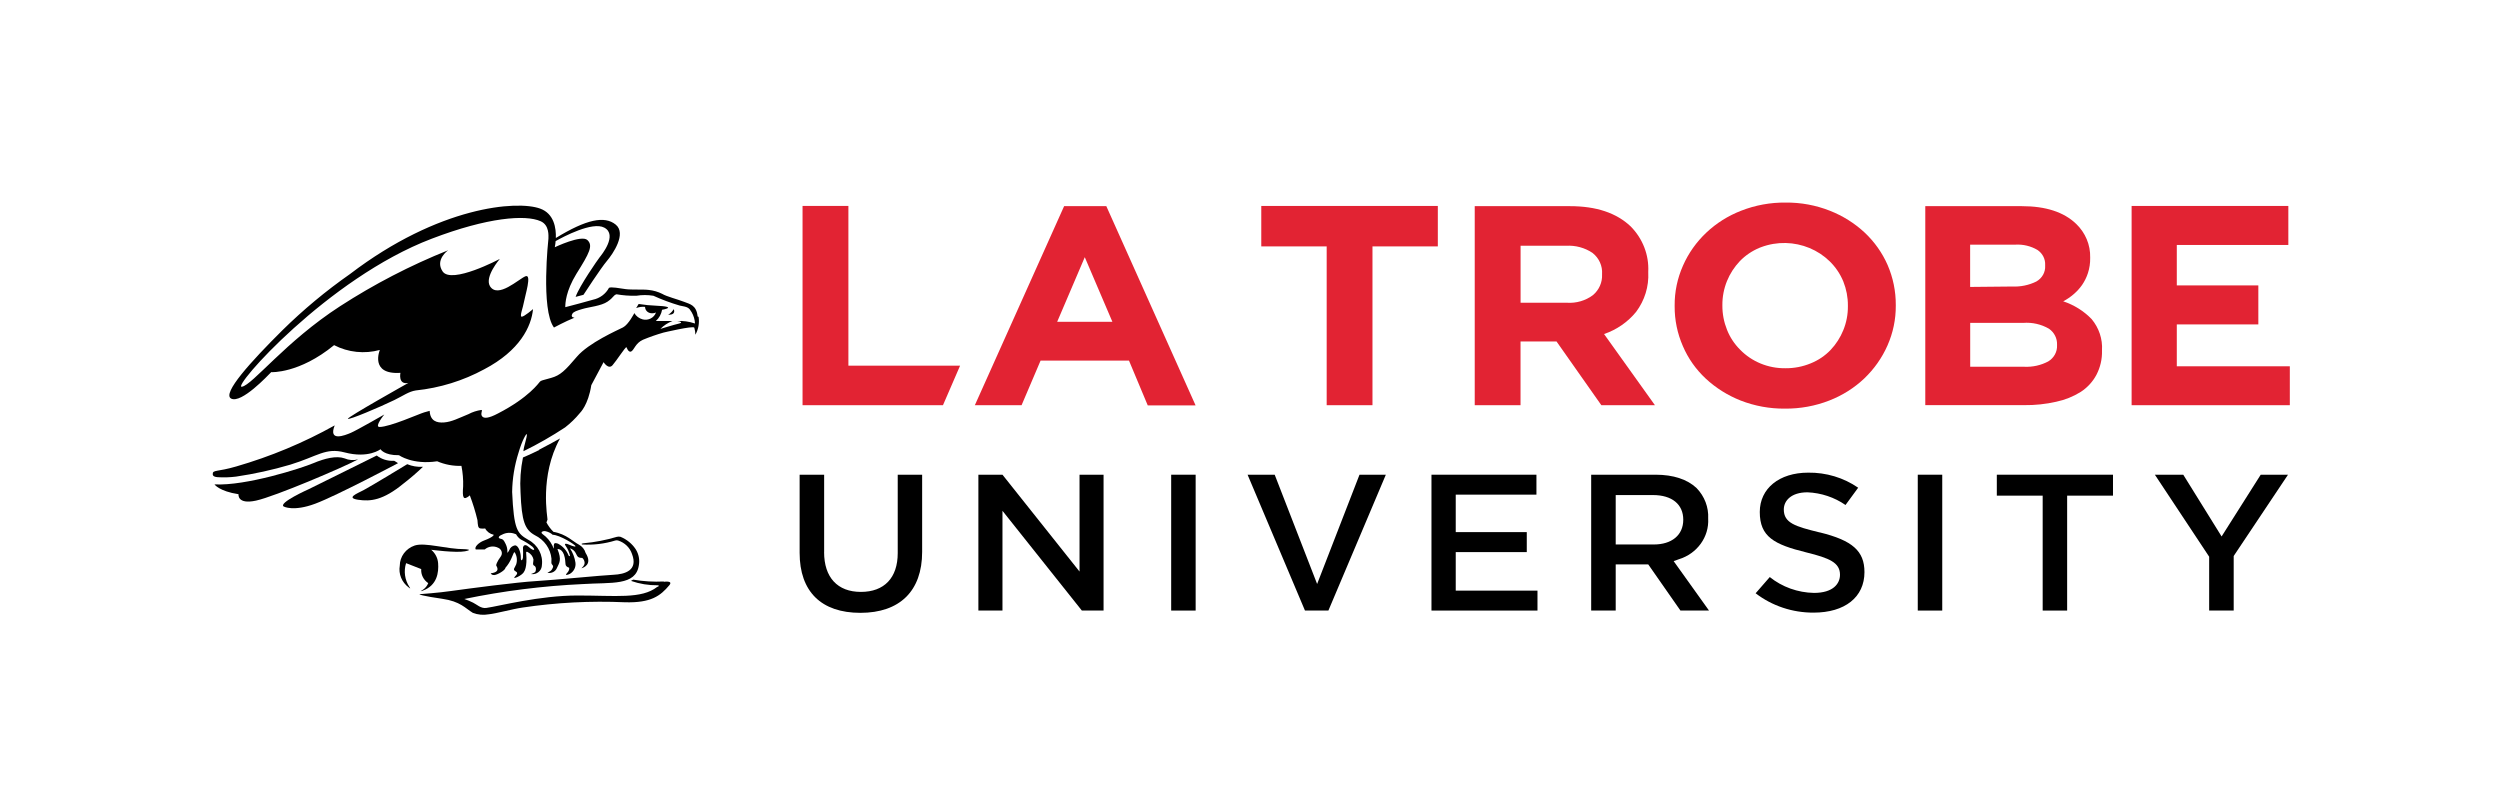 <svg width="213" height="69" xmlns="http://www.w3.org/2000/svg" xmlns:xlink="http://www.w3.org/1999/xlink" xml:space="preserve" overflow="hidden"><defs><clipPath id="clip0"><rect x="0" y="0" width="213" height="69"/></clipPath></defs><g clip-path="url(#clip0)"><path d="M65.266 17.547 65.266 34.523 76.715 34.523 78.111 31.154 69.004 31.154 69.004 17.547 65.266 17.547Z" fill="#E22333" transform="matrix(1.045 0 0 1 0.174 0)"/><path d="M90.529 27.42 88.277 21.912 86.025 27.42ZM86.592 17.565 90.033 17.565 97.312 34.541 93.411 34.541 91.88 30.721 84.674 30.721 83.124 34.523 79.314 34.523Z" fill="#E22333" transform="matrix(1.045 0 0 1 0.174 0)"/><path d="M107.999 20.993 102.667 20.993 102.667 17.547 117.061 17.547 117.061 20.993 111.733 20.993 111.733 34.523 107.999 34.523 107.999 20.993Z" fill="#E22333" transform="matrix(1.045 0 0 1 0.174 0)"/><path d="M127.587 25.794C128.352 25.848 129.11 25.615 129.713 25.141 130.21 24.699 130.481 24.057 130.451 23.393L130.451 23.348C130.497 22.657 130.207 21.987 129.672 21.547 129.044 21.106 128.285 20.891 127.519 20.939L123.808 20.939 123.808 25.794ZM120.07 17.565 127.83 17.565C129.983 17.565 131.627 18.142 132.784 19.29 133.767 20.328 134.285 21.722 134.217 23.15L134.217 23.2C134.278 24.404 133.928 25.593 133.226 26.573 132.552 27.437 131.646 28.092 130.614 28.46L134.762 34.523 130.393 34.523 126.74 29.095 123.804 29.095 123.804 34.523 120.07 34.523Z" fill="#E22333" transform="matrix(1.045 0 0 1 0.174 0)"/><path d="M145.4 31.374C146.107 31.381 146.808 31.24 147.458 30.96 148.075 30.702 148.628 30.313 149.08 29.82 149.528 29.326 149.88 28.754 150.12 28.131 150.374 27.482 150.501 26.789 150.494 26.091L150.494 26.037C150.499 25.334 150.372 24.636 150.12 23.979 149.068 21.319 146.059 20.015 143.399 21.067 143.36 21.082 143.321 21.098 143.283 21.114 142.675 21.379 142.129 21.767 141.68 22.254 141.233 22.747 140.881 23.318 140.639 23.938 140.384 24.593 140.256 25.29 140.261 25.992L140.261 26.037C140.257 26.742 140.386 27.442 140.639 28.1 140.877 28.731 141.24 29.307 141.707 29.793 142.66 30.819 144.004 31.394 145.404 31.374M145.355 34.815C144.12 34.827 142.895 34.592 141.752 34.126 140.693 33.689 139.727 33.055 138.905 32.257 138.101 31.473 137.466 30.532 137.041 29.492 136.59 28.415 136.362 27.258 136.37 26.091L136.37 26.037C136.36 24.867 136.592 23.708 137.05 22.632 137.944 20.503 139.651 18.819 141.792 17.953 142.942 17.481 144.175 17.245 145.418 17.259 146.653 17.246 147.879 17.482 149.021 17.953 150.079 18.387 151.044 19.02 151.863 19.817 152.663 20.604 153.298 21.543 153.732 22.578 154.179 23.66 154.406 24.821 154.399 25.992L154.399 26.037C154.407 27.207 154.176 28.366 153.719 29.442 153.277 30.487 152.638 31.436 151.836 32.239 151.017 33.051 150.045 33.693 148.976 34.126 147.832 34.592 146.608 34.826 145.373 34.815" fill="#E22333" transform="matrix(1.045 0 0 1 0.174 0)"/><path d="M164.879 31.248C165.556 31.281 166.228 31.125 166.821 30.798 167.297 30.502 167.575 29.971 167.546 29.411L167.546 29.361C167.566 28.83 167.321 28.324 166.893 28.01 166.26 27.625 165.523 27.45 164.785 27.51L160.466 27.51 160.466 31.244ZM163.889 24.411C164.569 24.445 165.246 24.299 165.852 23.988 166.329 23.71 166.61 23.188 166.577 22.637L166.577 22.587C166.605 22.076 166.367 21.587 165.947 21.294 165.407 20.962 164.778 20.805 164.145 20.844L160.461 20.844 160.461 24.447ZM156.804 17.565 164.672 17.565C166.627 17.565 168.103 18.067 169.1 19.07 169.859 19.828 170.274 20.865 170.248 21.939L170.248 21.988C170.255 22.423 170.193 22.856 170.063 23.272 169.952 23.629 169.791 23.968 169.586 24.281 169.391 24.572 169.159 24.837 168.897 25.069 168.639 25.302 168.355 25.505 168.05 25.672 168.934 25.979 169.73 26.499 170.365 27.186 170.966 27.937 171.267 28.883 171.212 29.843L171.212 29.892C171.229 30.598 171.075 31.296 170.761 31.928 170.465 32.515 170.025 33.017 169.482 33.388 168.869 33.788 168.189 34.073 167.474 34.23 166.621 34.432 165.747 34.529 164.87 34.518L156.804 34.518Z" fill="#E22333" transform="matrix(1.045 0 0 1 0.174 0)"/><path d="M173.626 17.547 186.404 17.547 186.404 20.871 177.31 20.871 177.31 24.317 183.958 24.317 183.958 27.64 177.31 27.64 177.31 31.208 186.525 31.208 186.525 34.523 173.626 34.523 173.626 17.547Z" fill="#E22333" transform="matrix(1.045 0 0 1 0.174 0)"/><path d="M67.027 47.039 67.027 40.445 65.028 40.445 65.028 47.106C65.028 50.399 66.789 52.214 69.982 52.214 73.175 52.214 75.017 50.372 75.017 47.021L75.017 40.445 73.026 40.445 73.026 47.124C73.026 49.228 71.932 50.43 70.022 50.43 68.113 50.43 67.023 49.192 67.023 47.039" transform="matrix(1.045 0 0 1 0.174 0)"/><path d="M79.602 40.445 79.602 52.02 81.566 52.02 81.566 43.521 88.038 52.02 89.808 52.02 89.808 40.445 87.849 40.445 87.849 48.696 81.566 40.445 79.602 40.445Z" transform="matrix(1.045 0 0 1 0.174 0)"/><path d="M95.321 40.445 97.316 40.445 97.316 52.02 95.321 52.02Z" transform="matrix(1.045 0 0 1 0.174 0)"/><path d="M103.761 40.445 101.55 40.445 106.229 52.02 108.139 52.02 112.823 40.445 110.675 40.445 107.22 49.755 103.761 40.445Z" transform="matrix(1.045 0 0 1 0.174 0)"/><path d="M118.521 47.039 124.313 47.039 124.313 45.336 118.521 45.336 118.521 42.143 125.101 42.143 125.101 40.445 116.543 40.445 116.543 52.02 125.186 52.02 125.186 50.322 118.521 50.322 118.521 47.039Z" transform="matrix(1.045 0 0 1 0.174 0)"/><path d="M136.703 47.651C138.201 47.177 139.189 45.748 139.103 44.179 139.15 43.222 138.809 42.287 138.158 41.585 137.41 40.842 136.257 40.445 134.825 40.445L129.564 40.445 129.564 52.02 131.564 52.02 131.564 48.088 134.217 48.088 136.842 52.02 139.171 52.02 136.289 47.809ZM131.564 46.39 131.564 42.179 134.6 42.179C136.149 42.179 137.072 42.963 137.072 44.282 137.072 45.602 136.122 46.39 134.667 46.39Z" transform="matrix(1.045 0 0 1 0.174 0)"/><path d="M148.179 45.359C146.211 44.855 145.269 44.562 145.269 43.409 145.269 42.666 145.864 41.945 147.197 41.945 148.315 41.994 149.394 42.37 150.3 43.026L151.332 41.553C150.146 40.698 148.717 40.248 147.256 40.27 144.895 40.27 143.31 41.621 143.31 43.62 143.31 45.737 144.481 46.39 147.107 47.066 149.003 47.552 149.85 47.94 149.85 48.967 149.85 49.732 149.291 50.516 147.728 50.516 146.408 50.49 145.137 50.013 144.125 49.165L142.972 50.547C144.31 51.622 145.976 52.203 147.692 52.196 150.255 52.196 151.845 50.876 151.845 48.746 151.845 46.944 150.863 46.044 148.215 45.363" transform="matrix(1.045 0 0 1 0.174 0)"/><path d="M156.191 40.445 158.187 40.445 158.187 52.02 156.191 52.02Z" transform="matrix(1.045 0 0 1 0.174 0)"/><path d="M166.375 52.02 168.37 52.02 168.37 42.229 172.108 42.229 172.108 40.445 162.636 40.445 162.636 42.229 166.375 42.229 166.375 52.02Z" transform="matrix(1.045 0 0 1 0.174 0)"/><path d="M184.152 40.445 180.963 45.706 177.837 40.445 175.522 40.445 179.949 47.431 179.949 52.02 181.949 52.02 181.949 47.372 186.377 40.445 184.152 40.445Z" transform="matrix(1.045 0 0 1 0.174 0)"/><path d="M54.759 26.343C54.651 26.538 54.496 26.702 54.308 26.821 55.015 26.821 54.759 26.343 54.759 26.343" transform="matrix(1.045 0 0 1 0.174 0)"/><path d="M41.909 45.517C42 45.698 42.137 45.853 42.305 45.967 42.636 46.136 42.949 46.34 43.238 46.575 43.328 46.665 43.422 46.805 43.373 46.841 43.323 46.877 43.197 46.841 42.922 46.584 42.648 46.327 42.504 46.48 42.472 46.638 42.486 46.926 42.486 47.215 42.472 47.503 42.427 47.791 42.283 47.832 42.296 47.503 42.31 47.174 42.13 46.44 41.81 46.467 41.599 46.508 41.427 46.66 41.359 46.863 41.283 47.021 41.166 47.174 41.202 47.043 41.212 46.804 41.164 46.566 41.062 46.35 40.891 45.98 40.837 45.94 40.639 45.899 40.441 45.859 40.423 45.701 40.765 45.553 41.098 45.364 41.5 45.344 41.85 45.499M56.713 26.96C56.614 25.992 56.096 25.916 55.587 25.708 55.078 25.501 54.164 25.258 53.826 25.037 53.485 24.859 53.114 24.746 52.732 24.704 52.327 24.641 51.304 24.704 50.836 24.632 50.367 24.56 49.647 24.42 49.484 24.524 49.222 25.042 48.741 25.414 48.174 25.537 47.467 25.758 46.571 25.988 45.922 26.172 45.922 25.834 45.958 24.821 46.823 23.339 47.904 21.538 48.205 20.925 47.724 20.452 47.242 19.979 45.066 21.065 45.066 21.065 45.099 20.892 45.122 20.718 45.134 20.542 45.76 20.173 48.133 18.853 49.102 19.394 50.223 20.02 48.849 21.758 48.723 21.921 48.597 22.083 47.07 24.366 46.764 25.294L47.404 25.118C47.404 25.118 48.822 22.839 49.313 22.236 49.804 21.632 50.939 19.898 50.029 19.133 49.12 18.367 47.651 18.682 45.152 20.277 45.179 19.448 45.017 18.205 43.873 17.773 41.999 17.056 35.626 17.565 28.375 23.344 26.407 24.782 24.565 26.384 22.866 28.131 20.304 30.789 17.912 33.536 18.678 33.959 19.515 34.41 21.686 31.978 21.943 31.708 21.943 31.708 24.222 31.847 27.073 29.406 28.214 30.026 29.553 30.173 30.802 29.816 30.802 29.816 29.947 31.942 32.482 31.766 32.482 31.766 32.266 32.802 33.126 32.626 33.126 32.626 28.113 35.563 28.199 35.68 28.285 35.797 30.766 34.703 31.982 34.086 32.712 33.716 33.149 33.361 33.734 33.266 35.697 33.052 37.594 32.439 39.31 31.464 42.224 29.87 43.157 27.812 43.292 26.334 43.292 26.334 42.548 27.006 42.364 26.983 42.179 26.96 42.481 26.199 42.557 25.708 42.634 25.217 43.22 23.308 42.675 23.538 42.13 23.767 40.423 25.47 39.779 24.38 39.328 23.573 40.585 22.06 40.585 22.06 40.585 22.06 36.644 24.249 35.919 23.123 35.275 22.123 36.369 21.322 36.369 21.322 33.282 22.617 30.332 24.215 27.559 26.091 23.105 29.104 20.421 32.806 19.552 32.951 18.682 33.095 26.546 23.713 35.027 20.34 39.603 18.511 42.684 18.272 43.913 18.849 44.634 19.182 44.548 20.105 44.548 20.331 44.548 20.331 43.909 26.388 44.999 27.906 44.999 27.906 45.899 27.397 46.679 27.064 46.679 27.064 46.318 27.064 46.498 26.735 46.593 26.555 46.886 26.46 47.305 26.33 47.872 26.15 48.849 26.073 49.372 25.695 49.894 25.317 49.822 25.163 50.097 25.073 50.629 25.169 51.169 25.212 51.709 25.199 52.172 25.119 52.644 25.119 53.106 25.199 53.799 25.529 54.515 25.808 55.249 26.033 55.925 26.159 56.002 26.208 56.227 26.605 56.388 26.897 56.48 27.222 56.497 27.555L56.47 27.555C56.011 27.393 55.524 27.322 55.038 27.348 55.295 27.375 55.551 27.483 55.173 27.573 54.795 27.663 53.678 28.023 53.678 28.023 53.95 27.73 54.283 27.501 54.655 27.352 54.682 27.352 53.304 27.352 53.304 27.352 53.574 27.097 53.753 26.76 53.813 26.393 53.934 26.373 54.053 26.343 54.169 26.303 54.538 26.177 54.128 26.078 53.331 26.046 52.852 26.027 52.376 25.977 51.903 25.898L51.7 26.249C51.93 26.155 52.179 26.119 52.426 26.145 52.426 26.423 52.636 26.656 52.912 26.686 53.05 26.703 53.191 26.681 53.317 26.623 53.169 27.073 52.696 27.331 52.236 27.213 51.945 27.134 51.698 26.941 51.552 26.677 51.552 26.677 51.074 27.659 50.624 27.897 50.174 28.136 47.832 29.208 46.868 30.392 45.904 31.577 45.517 31.978 44.778 32.194 44.039 32.41 43.949 32.415 43.855 32.518 43.76 32.622 42.954 33.869 40.445 35.221 39.639 35.671 39.306 35.639 39.171 35.504 38.945 35.279 39.234 34.919 39.076 34.928 38.706 34.984 38.349 35.106 38.022 35.288 37.198 35.639 36.671 35.937 36.049 35.991 35.428 36.045 34.905 35.86 34.865 35.004 34.865 35.004 34.838 35.004 34.414 35.135 33.991 35.266 31.636 36.369 30.78 36.378 30.329 36.378 31.167 35.315 31.167 35.315 31.167 35.315 28.915 36.666 28.438 36.878 27.96 37.09 26.573 37.675 27.123 36.243 24.592 37.72 21.897 38.895 19.092 39.743 17.538 40.22 17.164 40.013 17.178 40.396 17.178 40.576 17.354 40.643 17.588 40.657 18.085 40.689 18.584 40.672 19.079 40.607 20.576 40.377 22.054 40.036 23.501 39.589 25.722 38.878 26.384 38.117 27.924 38.544 29.884 39.085 30.856 38.274 30.856 38.274 30.856 38.274 31.154 38.806 32.361 38.783 32.361 38.783 33.464 39.621 35.477 39.301 36.098 39.58 36.774 39.714 37.455 39.693 37.564 40.267 37.611 40.852 37.594 41.436 37.522 42.413 37.594 42.688 38.139 42.206 38.389 42.895 38.597 43.599 38.761 44.314 38.797 44.737 38.788 44.999 39.013 45.026 39.139 45.042 39.266 45.042 39.391 45.026 39.53 45.3 39.785 45.496 40.085 45.562 40.085 45.562 40.134 45.724 39.288 46.057 38.864 46.224 38.477 46.62 38.626 46.814 38.626 46.814 38.977 46.814 39.355 46.814 39.654 46.541 40.091 46.483 40.45 46.67 40.669 46.768 40.789 47.007 40.738 47.242 40.718 47.319 40.682 47.393 40.634 47.458 40.607 47.503 40.544 47.584 40.472 47.706 40.4 47.827 40.256 48.115 40.297 48.196 40.337 48.278 40.666 48.741 39.846 48.845 39.846 48.845 39.887 49.007 40.139 48.994 40.391 48.98 41.04 48.579 41.04 48.377 41.246 48.131 41.413 47.854 41.535 47.557 41.724 47.075 41.747 47.003 41.81 47.075 41.984 47.383 42.023 47.75 41.918 48.088 41.787 48.408 41.675 48.471 41.778 48.611 41.833 48.659 41.892 48.703 41.954 48.741 42.022 48.791 42.031 48.913 41.832 49.106 41.49 49.453 42.422 49.043 42.553 48.719 42.553 48.719 42.85 48.377 42.729 47.084 42.729 47.084 42.729 46.944 42.877 47.048 43.111 47.177 43.276 47.403 43.328 47.665 43.328 47.904 43.224 48.115 43.386 48.196 43.548 48.278 43.557 48.53 43.494 48.687 43.431 48.845 43.071 48.89 43.157 48.917 43.579 48.964 43.96 48.66 44.008 48.238 44.01 48.218 44.012 48.198 44.012 48.178 44.129 47.292 43.691 46.425 42.909 45.994 42.008 45.449 41.729 45.179 41.589 41.913 41.605 40.778 41.781 39.649 42.112 38.562L42.112 38.562C42.409 37.482 42.769 36.878 42.787 37 42.823 37.216 42.531 38.036 42.508 38.445 43.684 37.843 44.82 37.164 45.908 36.414 46.352 36.054 46.753 35.647 47.106 35.198 47.138 35.158 47.787 34.523 48.043 32.816L49.043 30.856C49.043 30.856 49.44 31.514 49.773 31.118 50.106 30.721 50.8 29.586 50.908 29.573 50.908 29.573 51.07 30.086 51.309 29.938 51.547 29.789 51.642 29.239 52.254 28.947 52.802 28.709 53.363 28.505 53.934 28.334 53.934 28.334 56.353 27.735 56.439 27.915 56.496 28.111 56.526 28.314 56.529 28.519 56.777 28.053 56.869 27.519 56.79 26.997" transform="matrix(1.045 0 0 1 0.174 0)"/><path d="M27.924 39.053C27.267 38.806 26.312 39.053 25.371 39.468 24.429 39.882 19.903 41.413 17.318 41.269 17.318 41.269 17.7 41.855 19.281 42.107 19.281 42.107 19.151 43.008 20.709 42.652 22.267 42.296 27.852 39.806 29.028 39.139 28.661 39.241 28.271 39.211 27.924 39.053" transform="matrix(1.045 0 0 1 0.174 0)"/><path d="M31.946 39.261C31.441 39.291 30.942 39.13 30.55 38.81L25.01 41.675C25.01 41.675 22.479 42.855 22.97 43.157 22.97 43.157 23.758 43.607 25.528 42.918 27.298 42.229 32.284 39.463 32.284 39.463 32.284 39.463 31.991 39.261 31.973 39.261" transform="matrix(1.045 0 0 1 0.174 0)"/><path d="M34.297 39.77C33.865 39.798 33.433 39.722 33.036 39.549 33.036 39.549 30.046 41.45 29.483 41.756 28.92 42.062 28.028 42.422 29.032 42.58 30.037 42.738 31.068 42.634 32.743 41.188 33.294 40.745 33.821 40.271 34.32 39.77" transform="matrix(1.045 0 0 1 0.174 0)"/><path d="M44.877 45.562C45.462 45.562 46.778 46.435 46.755 46.539 46.733 46.643 46.264 46.417 46.129 46.363 45.994 46.309 45.796 46.287 45.949 46.503 46.121 46.757 46.241 47.041 46.305 47.341 46.305 47.444 46.197 47.341 46.197 47.341 46.04 46.905 45.729 46.541 45.323 46.318 45.075 46.224 44.999 46.282 44.985 46.453 44.972 46.624 45.062 46.962 44.868 46.48 44.69 46.097 44.419 45.764 44.08 45.512 43.94 45.422 44.003 45.323 44.003 45.323 44.085 45.259 44.19 45.235 44.291 45.255 44.508 45.299 44.71 45.398 44.877 45.544M43.796 38.337C43.206 38.653 42.472 38.977 42.472 38.977 42.28 39.955 42.213 40.954 42.274 41.95 42.364 44.44 42.634 45.134 43.445 45.602 44.21 45.991 44.72 46.747 44.796 47.602 44.796 47.922 44.755 48.003 44.859 48.115 44.963 48.228 44.954 48.3 44.832 48.516 44.71 48.732 44.382 48.791 44.503 48.809 44.814 48.863 45.121 48.692 45.237 48.399 45.431 47.949 45.652 47.719 45.282 46.778 45.282 46.778 45.733 46.706 45.881 47.516 45.985 48.034 45.823 48.223 46.237 48.372 46.237 48.372 46.3 48.557 46.066 48.822 45.832 49.088 46.138 48.971 46.3 48.89 46.624 48.689 46.799 48.317 46.751 47.94 46.691 47.504 46.537 47.086 46.3 46.715 46.492 46.775 46.653 46.907 46.751 47.084 46.917 47.381 46.895 47.534 47.309 47.534 47.427 47.644 47.495 47.797 47.498 47.958 47.498 48.246 47.156 48.449 47.273 48.408 47.39 48.368 48.174 48.093 47.579 47.111 47.5 46.808 47.299 46.551 47.025 46.399 46.575 46.161 46.003 45.499 44.958 45.314 44.727 45.077 44.535 44.807 44.386 44.512 44.421 44.434 44.45 44.352 44.472 44.269 44.494 44.152 43.792 40.567 45.494 37.355 45.494 37.355 44.35 38.022 43.76 38.333" transform="matrix(1.045 0 0 1 0.174 0)"/><path d="M32.919 47.971 34.176 48.485C34.144 48.957 34.361 49.411 34.748 49.683 34.662 49.917 34.504 50.119 34.297 50.259 34.221 50.318 34.158 50.331 34.176 50.354 34.194 50.376 34.243 50.354 34.293 50.327 35.491 49.876 35.608 48.755 35.554 47.989 35.525 47.547 35.323 47.134 34.991 46.841 34.991 46.841 37.009 47.12 37.743 46.971 38.477 46.823 37.743 46.791 37.743 46.791 36.216 46.791 34.514 46.192 33.649 46.476 32.92 46.733 32.432 47.419 32.428 48.192 32.311 48.897 32.589 49.609 33.153 50.047 33.203 50.088 33.27 50.147 33.279 50.138 33.288 50.129 33.234 50.043 33.212 50.007 32.834 49.402 32.736 48.663 32.942 47.98" transform="matrix(1.045 0 0 1 0.174 0)"/><path d="M53.961 49.543C53.123 49.585 52.283 49.533 51.457 49.385 51.457 49.385 51.277 49.493 51.277 49.493 51.976 49.748 52.714 49.874 53.457 49.867 53.696 49.908 53.412 50.007 53.412 50.007 52.142 51.047 50.029 50.737 46.922 50.737 43.814 50.737 40.558 51.637 39.49 51.795 39.04 51.867 38.702 51.493 38.4 51.345 38.17 51.225 37.933 51.121 37.689 51.034 40.861 50.347 44.085 49.922 47.327 49.764 49.683 49.602 51.673 49.935 51.921 48.156 52 47.69 51.911 47.211 51.669 46.805 51.373 46.33 50.939 45.958 50.426 45.737 50.33 45.713 50.229 45.713 50.133 45.737 49.245 46.015 48.33 46.199 47.404 46.287 47.156 46.318 47.291 46.39 47.291 46.39 48.205 46.449 49.122 46.334 49.993 46.053 50.071 46.028 50.155 46.028 50.232 46.053 50.772 46.233 51.193 46.662 51.363 47.206 51.872 48.602 50.782 48.926 49.849 48.971 48.917 49.016 44.985 49.422 43.494 49.512 42.004 49.602 38.09 50.138 36.644 50.349 35.549 50.516 34.149 50.615 34.149 50.615 33.77 50.615 34.392 50.795 35.883 51.016 37.373 51.237 37.77 51.827 38.382 52.214 38.791 52.379 39.238 52.423 39.67 52.34 40.288 52.277 41.598 51.89 42.436 51.764 45.193 51.335 47.986 51.184 50.773 51.313 52.921 51.381 53.678 50.764 54.403 49.863 54.745 49.44 53.952 49.57 53.952 49.57" transform="matrix(1.045 0 0 1 0.174 0)"/></g></svg>